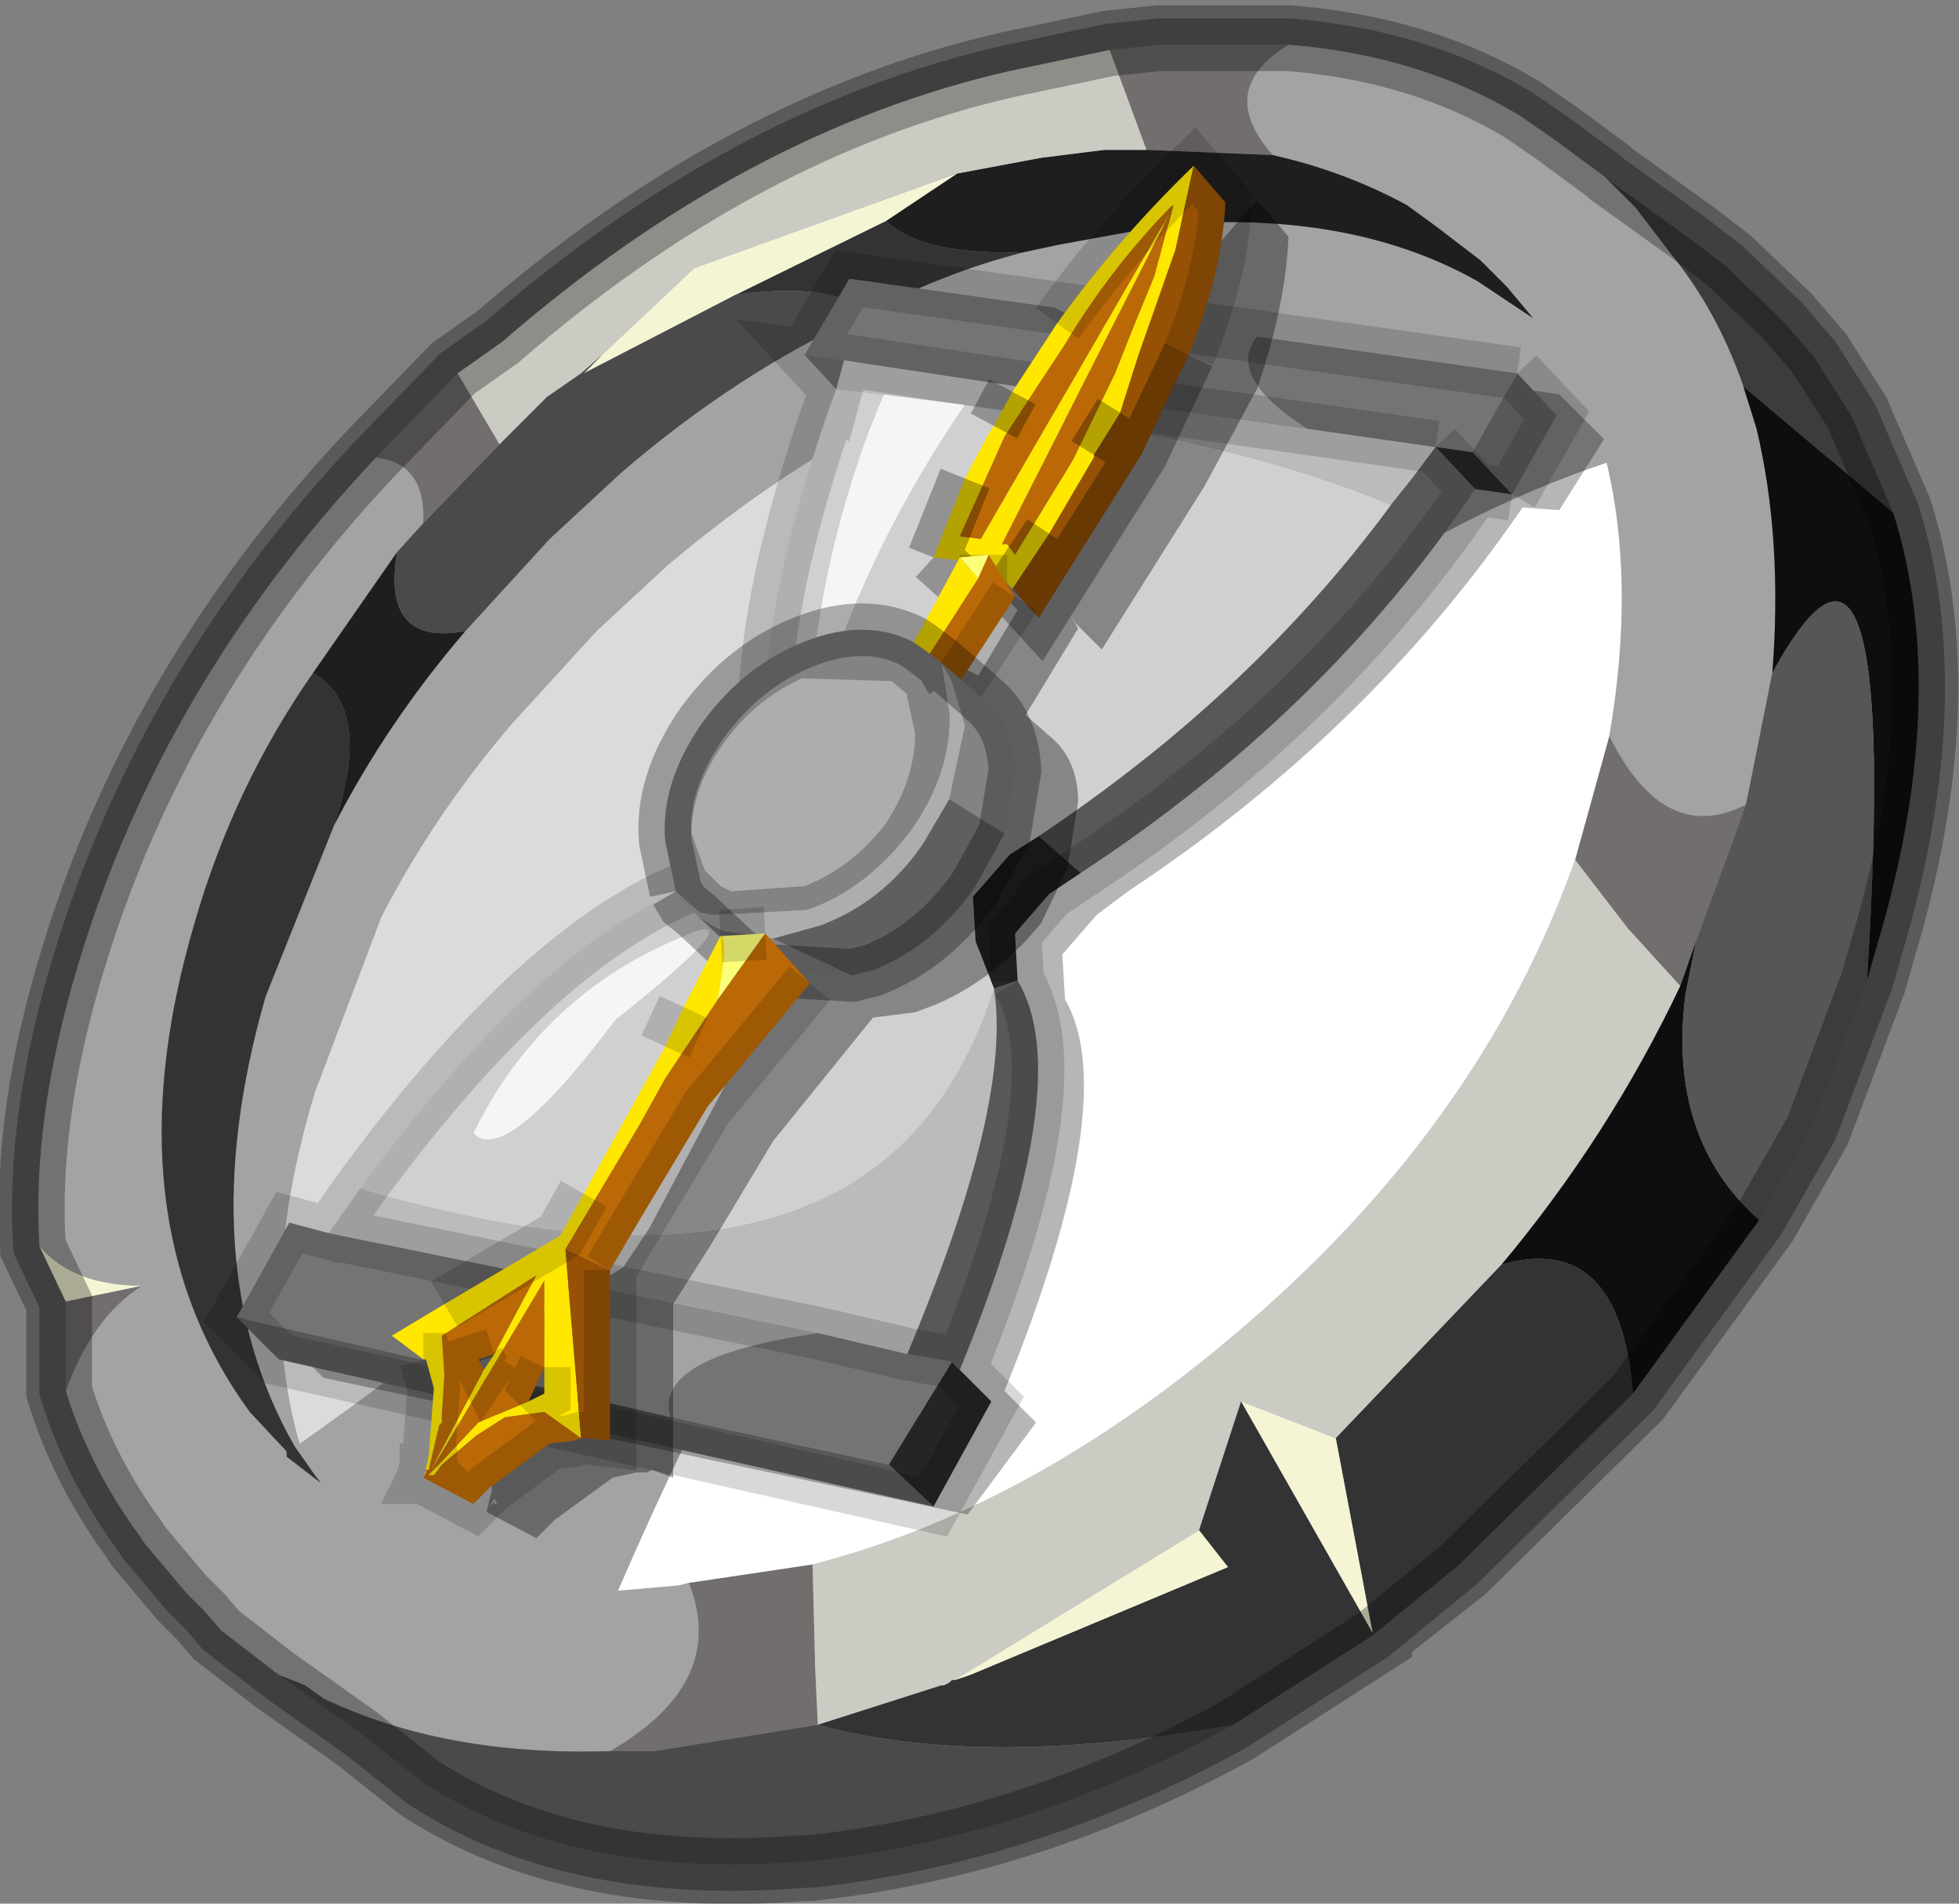 <?xml version="1.0" encoding="UTF-8" standalone="no"?>
<svg xmlns:ffdec="https://www.free-decompiler.com/flash" xmlns:xlink="http://www.w3.org/1999/xlink" ffdec:objectType="shape" height="36.2px" width="37.25px" xmlns="http://www.w3.org/2000/svg">
  <rect width="100%" height="100%" fill="#808080" stroke="none"/>
  <g transform="matrix(1.0, 0.0, 0.0, 1.0, 17.85, 17.8)">
    <path d="M11.7 -15.15 L12.65 -14.45 12.7 -14.4 14.3 -13.25 14.95 -12.75 16.05 -11.7 16.65 -11.0 17.35 -9.9 18.15 -8.05 Q19.25 -4.55 17.85 0.15 L17.65 0.85 16.6 3.65 15.6 5.4 13.2 8.7 9.9 11.95 8.25 13.25 8.25 13.3 5.6 15.0 Q1.7 17.15 -2.45 17.6 L-2.6 17.6 Q-6.95 17.95 -9.8 16.1 L-11.0 15.15 -12.55 14.05 -13.65 13.2 -13.95 12.85 -14.3 12.5 -15.1 11.55 -15.2 11.4 Q-16.15 10.1 -16.6 8.65 L-16.6 6.95 -17.1 5.9 Q-17.25 3.45 -16.35 0.5 -14.75 -4.8 -10.7 -9.1 L-9.15 -10.7 -8.3 -11.3 Q-3.7 -15.3 1.35 -16.45 L3.25 -16.85 4.2 -16.95 6.65 -16.95 Q9.15 -16.75 11.05 -15.6 L11.7 -15.15" fill="#66cccc" fill-opacity="0.286" fill-rule="evenodd" stroke="none"/>
    <path d="M11.7 -15.15 L11.05 -15.6 Q9.15 -16.75 6.65 -16.95 L4.2 -16.95 3.25 -16.85 1.35 -16.45 Q-3.7 -15.3 -8.3 -11.3 L-9.15 -10.7 -10.7 -9.1 Q-14.75 -4.8 -16.35 0.5 -17.25 3.45 -17.1 5.9 L-16.6 6.95 -16.6 8.65 Q-16.15 10.1 -15.2 11.4 L-15.1 11.55 -14.3 12.5 -13.95 12.85 -13.65 13.2 -12.55 14.05 -11.0 15.15 -9.8 16.1 Q-6.95 17.95 -2.6 17.6 L-2.45 17.6 Q1.7 17.15 5.6 15.0 L8.25 13.3 8.25 13.25 9.9 11.95 13.2 8.7 15.6 5.4 16.6 3.65 17.65 0.85 17.85 0.15 Q19.25 -4.55 18.15 -8.05 L17.35 -9.9 16.65 -11.0 16.05 -11.7 14.95 -12.75 14.3 -13.25 12.7 -14.4 12.65 -14.45 11.7 -15.15 Z" fill="none" stroke="#000000" stroke-linecap="butt" stroke-linejoin="miter-clip" stroke-miterlimit="3.0" stroke-opacity="0.298" stroke-width="1.5"/>
    <path d="M15.3 -10.45 Q14.8 -11.9 13.9 -13.0 L13.25 -13.85 12.7 -14.4 14.3 -13.25 14.95 -12.75 16.05 -11.7 16.65 -11.0 17.35 -9.9 18.15 -8.05 15.3 -10.45" fill="#3c3c3c" fill-rule="evenodd" stroke="none"/>
    <path d="M12.7 -14.4 L13.25 -13.85 13.9 -13.0 Q14.8 -11.9 15.3 -10.45 L15.55 -9.65 Q16.05 -7.55 15.85 -5.0 L15.35 -2.5 Q13.8 -1.7 12.75 -3.8 13.25 -6.7 12.7 -9.0 L12.45 -9.65 11.35 -11.7 11.3 -11.75 11.35 -11.7 12.45 -9.65 12.7 -9.0 Q1.6 -5.3 -6.1 12.45 L-4.95 12.35 -4.75 12.3 Q-4.0 14.2 -6.25 15.5 -9.4 15.6 -11.7 14.5 L-12.05 14.25 -12.55 14.05 -13.65 13.2 -13.95 12.85 -14.3 12.5 -15.1 11.55 -15.2 11.4 Q-16.15 10.1 -16.6 8.65 -16.1 7.25 -15.15 6.65 -16.45 6.65 -17.1 5.9 -17.25 3.45 -16.35 0.5 -14.75 -4.8 -10.7 -9.1 -9.75 -9.0 -9.8 -7.85 L-10.3 -7.3 -11.9 -5.0 Q-13.4 -2.85 -14.15 -0.25 -15.8 5.35 -13.1 9.05 L-12.4 9.8 -12.4 9.9 -11.75 10.4 -11.9 10.2 -12.25 9.7 Q-14.25 6.2 -12.8 1.15 L-11.5 -2.1 Q-10.5 -4.05 -9.0 -5.8 L-7.4 -7.55 -6.05 -8.8 Q-3.85 -10.7 -1.45 -11.8 0.05 -12.6 1.6 -13.0 L2.3 -13.15 4.5 -13.55 4.65 -13.55 Q7.95 -13.75 10.25 -12.45 L10.85 -12.05 11.3 -11.75 10.8 -12.35 10.3 -12.85 9.45 -13.5 8.9 -13.9 Q7.7 -14.55 6.35 -14.85 5.25 -16.1 6.65 -16.95 9.15 -16.75 11.05 -15.6 L11.7 -15.15 12.65 -14.45 12.7 -14.4 M-11.8 10.45 L-11.75 10.4 -11.8 10.45 M-11.8 10.4 L-11.75 10.5 -11.65 10.6 -10.95 11.1 -10.55 11.3 Q-10.4 11.35 -10.25 11.5 -8.45 12.4 -6.1 12.45 -8.45 12.4 -10.25 11.5 -10.4 11.35 -10.55 11.3 L-10.95 11.1 -11.65 10.6 -11.75 10.5 -11.8 10.4" fill="#a3a3a3" fill-rule="evenodd" stroke="none"/>
    <path d="M6.65 -16.95 Q5.25 -16.1 6.35 -14.85 L3.95 -14.95 3.25 -16.85 4.2 -16.95 6.65 -16.95 M12.75 -3.8 Q13.8 -1.7 15.35 -2.5 L15.15 -1.95 14.4 0.1 14.1 0.95 13.1 -0.15 12.1 -1.45 12.35 -2.35 12.75 -3.8 M-16.6 8.65 L-16.6 6.95 -15.15 6.65 Q-16.1 7.25 -16.6 8.65 M-10.7 -9.1 L-9.15 -10.7 -8.35 -9.35 -9.8 -7.85 Q-9.75 -9.0 -10.7 -9.1 M-4.75 12.3 L-2.4 11.95 -2.35 13.9 -2.3 15.0 -5.4 15.5 -6.25 15.5 Q-4.0 14.2 -4.75 12.3" fill="#726e6e" fill-rule="evenodd" stroke="none"/>
    <path d="M6.35 -14.85 Q7.7 -14.55 8.9 -13.9 L9.45 -13.5 10.3 -12.85 10.8 -12.35 11.3 -11.75 10.85 -12.05 10.25 -12.45 Q7.95 -13.75 4.65 -13.55 L4.5 -13.55 2.3 -13.15 1.6 -13.0 Q-0.35 -12.95 -1.0 -13.6 L0.35 -14.5 1.95 -14.8 3.15 -14.95 3.95 -14.95 6.35 -14.85 M-9.0 -5.8 Q-10.5 -4.05 -11.5 -2.1 -10.75 -4.35 -11.9 -5.0 L-10.3 -7.3 Q-10.6 -5.5 -9.0 -5.8" fill="#1e1e1e" fill-rule="evenodd" stroke="none"/>
    <path d="M-6.5 -5.8 L-8.1 -4.05 Q-9.6 -2.3 -10.6 -0.35 L-11.85 2.95 Q-13.0 6.7 -12.15 9.65 2.95 -1.0 2.5 -11.3 0.9 -10.9 -0.6 -10.05 -2.9 -8.95 -5.15 -7.05 L-6.5 -5.8" fill="#e9e9e9" fill-rule="evenodd" stroke="none"/>
    <path d="M3.95 -14.95 L3.15 -14.95 1.95 -14.8 0.35 -14.5 -4.65 -12.7 -6.4 -11.05 -6.8 -10.7 -7.45 -10.25 -8.35 -9.35 -9.15 -10.7 -8.3 -11.3 Q-3.7 -15.3 1.35 -16.45 L3.25 -16.85 3.95 -14.95 M12.1 -1.45 L13.1 -0.15 14.1 0.95 Q12.75 3.8 10.7 6.25 L7.55 9.55 5.75 8.85 4.95 11.3 0.3 14.15 0.25 14.15 0.2 14.2 0.1 14.25 0.05 14.25 -2.3 15.0 -2.35 13.9 -2.4 11.95 Q1.7 10.9 5.6 7.6 10.3 3.65 12.1 -1.45" fill="#cbcbc4" fill-rule="evenodd" stroke="none"/>
    <path d="M15.85 -5.0 Q16.05 -7.55 15.55 -9.65 L15.3 -10.45 18.15 -8.05 Q19.25 -4.55 17.85 0.15 L17.65 0.85 Q18.3 -9.5 15.85 -5.0 M14.1 0.95 L14.4 0.1 14.2 1.1 Q13.85 3.85 15.6 5.4 L13.2 8.7 Q12.95 5.6 10.7 6.25 12.75 3.8 14.1 0.95" fill="#0e0e0e" fill-rule="evenodd" stroke="none"/>
    <path d="M12.7 -9.0 Q13.25 -6.7 12.75 -3.8 L12.35 -2.35 12.1 -1.45 Q10.3 3.65 5.6 7.6 1.7 10.9 -2.4 11.95 L-4.75 12.3 -4.95 12.35 -6.1 12.45 Q1.6 -5.3 12.7 -9.0" fill="#ffffff" fill-rule="evenodd" stroke="none"/>
    <path d="M15.35 -2.5 L15.85 -5.0 Q18.3 -9.5 17.65 0.85 L16.6 3.65 15.6 5.4 Q13.85 3.85 14.2 1.1 L14.4 0.1 15.15 -1.95 15.35 -2.5" fill="#565656" fill-rule="evenodd" stroke="none"/>
    <path d="M-1.0 -13.6 Q-0.35 -12.95 1.6 -13.0 0.05 -12.6 -1.45 -11.8 -1.85 -12.45 -3.85 -12.2 L-1.0 -13.6 M-11.5 -2.1 L-12.8 1.15 Q-14.25 6.2 -12.25 9.7 L-11.9 10.2 -11.75 10.4 -12.4 9.9 -12.4 9.8 -13.1 9.05 Q-15.8 5.35 -14.15 -0.25 -13.4 -2.85 -11.9 -5.0 -10.75 -4.35 -11.5 -2.1 M13.2 8.7 L9.9 11.95 8.25 13.3 5.6 15.0 Q0.8 15.85 -2.3 15.0 L0.05 14.25 0.1 14.25 0.2 14.2 0.25 14.15 0.3 14.15 0.6 14.05 5.5 12.0 4.95 11.3 5.75 8.85 8.25 13.25 7.55 9.55 10.7 6.25 Q12.95 5.6 13.2 8.7 M8.25 13.3 L5.5 12.0 8.25 13.3" fill="#333333" fill-rule="evenodd" stroke="none"/>
    <path d="M0.35 -14.5 L-1.0 -13.6 -3.85 -12.2 -6.75 -10.7 -6.4 -11.05 -4.65 -12.7 0.35 -14.5 M-16.6 6.95 L-17.1 5.9 Q-16.45 6.65 -15.15 6.65 L-16.6 6.95 M5.75 8.85 L7.55 9.55 8.25 13.25 5.75 8.85 M4.95 11.3 L5.5 12.0 0.6 14.05 0.3 14.15 4.95 11.3" fill="#f5f5d6" fill-rule="evenodd" stroke="none"/>
    <path d="M-1.45 -11.8 Q-3.85 -10.7 -6.05 -8.8 L-7.4 -7.55 -9.0 -5.8 Q-10.6 -5.5 -10.3 -7.3 L-9.8 -7.85 -8.35 -9.35 -7.45 -10.25 -6.8 -10.7 -6.4 -11.05 -6.75 -10.7 -3.85 -12.2 Q-1.85 -12.45 -1.45 -11.8 M5.6 15.0 Q1.7 17.15 -2.45 17.6 L-2.6 17.6 Q-6.95 17.95 -9.8 16.1 L-11.0 15.15 -12.55 14.05 -12.05 14.25 -11.7 14.5 Q-9.4 15.6 -6.25 15.5 L-5.4 15.5 -2.3 15.0 Q0.8 15.85 5.6 15.0" fill="#4a4a4a" fill-rule="evenodd" stroke="none"/>
    <path d="M-6.5 -5.8 L-5.15 -7.05 Q-2.9 -8.95 -0.6 -10.05 0.9 -10.9 2.5 -11.3 2.95 -1.0 -12.15 9.65 -13.0 6.7 -11.85 2.95 L-10.6 -0.35 Q-9.6 -2.3 -8.1 -4.05 L-6.5 -5.8" fill="#dbdbdb" fill-rule="evenodd" stroke="none"/>
    <path d="M12.7 -14.4 L12.65 -14.45 11.7 -15.15 11.05 -15.6 Q9.15 -16.75 6.65 -16.95 L4.2 -16.95 3.25 -16.85 1.35 -16.45 Q-3.7 -15.3 -8.3 -11.3 L-9.15 -10.7 -10.7 -9.1 Q-14.75 -4.8 -16.35 0.5 -17.25 3.45 -17.1 5.9 L-16.6 6.95 -16.6 8.65 Q-16.15 10.1 -15.2 11.4 L-15.1 11.55 -14.3 12.5 -13.95 12.85 -13.65 13.2 -12.55 14.05 -11.0 15.15 -9.8 16.1 Q-6.95 17.95 -2.6 17.6 L-2.45 17.6 Q1.7 17.15 5.6 15.0 L8.25 13.3 9.9 11.95 13.2 8.7 15.6 5.4 16.6 3.65 17.65 0.85 17.85 0.15 Q19.25 -4.55 18.15 -8.05 L17.35 -9.9 16.65 -11.0 16.05 -11.7 14.95 -12.75 14.3 -13.25 12.7 -14.4 Z" ffdec:has-small-stroke="true" ffdec:original-stroke-width="0.5" fill="none" stroke="#000000" stroke-linecap="butt" stroke-linejoin="miter-clip" stroke-miterlimit="3.0" stroke-opacity="0.302" stroke-width="1.0"/>
    <path d="M11.8 -10.3 L12.65 -9.45 11.8 -8.1 11.1 -8.15 Q8.2 -3.9 3.6 -0.85 L3.0 -0.4 2.35 0.35 2.4 1.2 Q3.5 3.1 1.25 8.65 L1.85 9.25 0.55 11.0 -11.7 8.4 -12.5 7.6 -11.45 5.85 -10.7 6.0 -10.1 5.2 Q-6.45 0.1 -3.3 -0.8 -2.25 -1.75 -2.35 -2.1 -2.85 -5.15 -1.1 -10.05 L-1.7 -10.7 -0.8 -12.2 11.8 -10.3" fill="#000000" fill-opacity="0.286" fill-rule="evenodd" stroke="none"/>
    <path d="M7.0 -9.65 L9.45 -9.3 9.0 -8.7 8.6 -8.2 Q5.5 -9.5 0.5 -10.1 L-1.05 -10.3 -1.95 -10.4 -1.8 -10.95 4.15 -10.05 7.0 -9.65 M-11.6 5.65 L-11.0 4.8 Q-1.1 7.75 1.05 1.0 1.4 3.2 -0.6 7.95 L-2.3 7.55 -6.95 6.6 -11.6 5.65" fill="#bbbbbb" fill-rule="evenodd" stroke="none"/>
    <path d="M9.45 -9.3 L7.0 -9.65 Q5.45 -10.65 6.05 -11.4 L11.0 -10.7 10.15 -9.2 9.45 -9.3 M4.15 -10.05 L-1.8 -10.95 -2.55 -11.05 -1.7 -12.5 2.2 -11.95 Q4.8 -10.75 4.15 -10.05 M-13.35 7.25 L-12.35 5.45 -11.6 5.65 -6.95 6.6 Q-7.0 7.7 -9.2 8.2 L-13.35 7.25 M-0.95 10.05 L-5.1 9.15 Q-5.45 8.0 -2.3 7.55 L-0.6 7.95 0.25 8.1 -0.95 10.05" fill="#747474" fill-rule="evenodd" stroke="none"/>
    <path d="M8.6 -8.2 L9.0 -8.7 9.45 -9.3 10.2 -8.5 Q7.35 -4.25 2.7 -1.2 L1.9 -1.9 Q5.95 -4.6 8.6 -8.2 M10.15 -9.2 L11.0 -10.7 11.75 -9.9 10.9 -8.4 10.15 -9.2 M1.05 1.0 L1.5 0.85 Q2.65 2.75 0.4 8.25 L0.25 8.1 -0.6 7.95 Q1.4 3.2 1.05 1.0 M-0.1 10.85 L-12.55 8.05 -13.35 7.25 -9.2 8.2 -5.1 9.15 -0.95 10.05 -0.1 10.85" fill="#585858" fill-rule="evenodd" stroke="none"/>
    <path d="M7.0 -9.65 L4.15 -10.05 Q4.8 -10.75 2.2 -11.95 L6.05 -11.4 Q5.45 -10.65 7.0 -9.65 M-5.1 9.15 L-9.2 8.2 Q-7.0 7.7 -6.95 6.6 L-2.3 7.55 Q-5.45 8.0 -5.1 9.15" fill="#a3a3a3" fill-rule="evenodd" stroke="none"/>
    <path d="M9.45 -9.3 L10.15 -9.2 10.9 -8.4 10.2 -8.5 9.45 -9.3 M1.05 1.0 L0.7 0.1 0.65 -0.75 1.35 -1.55 1.9 -1.9 2.7 -1.2 2.1 -0.8 1.45 -0.05 1.5 0.85 1.05 1.0 M0.4 8.25 L1.0 8.85 -0.1 10.85 -0.95 10.05 0.25 8.1 0.4 8.25" fill="#252525" fill-rule="evenodd" stroke="none"/>
    <path d="M-1.95 -10.4 L-1.05 -10.3 Q-2.4 -7.05 -2.5 -3.6 -1.6 -7.05 0.5 -10.1 5.5 -9.5 8.6 -8.2 5.95 -4.6 1.9 -1.9 L1.35 -1.55 0.65 -0.75 0.7 0.1 1.05 1.0 Q-1.1 7.75 -11.0 4.8 -7.3 -0.25 -4.15 -1.15 -3.15 -2.15 -3.2 -2.45 -3.75 -5.45 -1.95 -10.4 M-6.15 1.6 Q-3.7 -0.35 -4.6 -0.1 -7.5 1.0 -8.85 3.75 -8.25 4.4 -6.15 1.6" fill="#d0d0d0" fill-rule="evenodd" stroke="none"/>
    <path d="M-1.05 -10.3 L0.5 -10.1 Q-1.6 -7.05 -2.5 -3.6 -2.4 -7.05 -1.05 -10.3 M-6.15 1.6 Q-8.25 4.4 -8.85 3.75 -7.5 1.0 -4.6 -0.1 -3.7 -0.35 -6.15 1.6" fill="#f5f5f5" fill-rule="evenodd" stroke="none"/>
    <path d="M-1.8 -10.95 L-1.95 -10.4 -2.55 -11.05 -1.8 -10.95" fill="#000000" fill-opacity="0.357" fill-rule="evenodd" stroke="none"/>
    <path d="M9.45 -9.3 L7.0 -9.65 4.15 -10.05 -1.8 -10.95 -1.95 -10.4 -2.55 -11.05 -1.8 -10.95 M11.0 -10.7 L6.05 -11.4 2.2 -11.95 -1.7 -12.5 -2.55 -11.05 M1.5 0.85 L1.45 -0.05 2.1 -0.8 2.7 -1.2 Q7.35 -4.25 10.2 -8.5 L9.45 -9.3 M10.9 -8.4 L11.75 -9.9 11.0 -10.7 M10.2 -8.5 L10.9 -8.4 M0.4 8.25 L1.0 8.85 -0.1 10.85 -12.55 8.05 -13.35 7.25 -12.35 5.45 -11.6 5.65 -11.0 4.8 Q-7.3 -0.25 -4.15 -1.15 -3.15 -2.15 -3.2 -2.45 -3.75 -5.45 -1.95 -10.4 M0.25 8.1 L0.4 8.25 Q2.65 2.75 1.5 0.85 M-6.95 6.6 L-11.6 5.65 M-6.95 6.6 L-2.3 7.55 -0.6 7.95 0.25 8.1" ffdec:has-small-stroke="true" ffdec:original-stroke-width="0.25" fill="none" stroke="#000000" stroke-linecap="butt" stroke-linejoin="miter-clip" stroke-miterlimit="3.0" stroke-opacity="0.153" stroke-width="1.0"/>
    <path d="M-6.6 9.5 L-6.3 9.4 -6.3 8.85 -6.6 9.5 M-8.55 10.85 L-8.45 10.75 -8.45 10.8 -8.4 10.8 -8.45 10.7 -8.55 10.85 M-7.45 8.7 L-7.4 8.9 -7.25 8.6 -7.45 8.7 M6.05 -14.0 L6.65 -13.3 Q6.6 -12.0 6.05 -10.4 L5.05 -8.55 3.1 -5.45 2.6 -5.95 2.5 -6.1 2.65 -5.85 1.65 -4.2 2.0 -3.9 2.05 -3.85 Q2.65 -3.4 2.65 -2.55 L2.45 -1.3 1.95 -0.25 Q1.1 0.8 -0.05 1.3 L-0.45 1.45 -1.25 1.55 -3.15 3.9 -4.35 5.9 -5.05 7.0 -5.05 10.3 -5.45 10.15 -5.55 10.2 -5.75 10.2 -6.2 10.3 -7.3 11.1 -7.65 11.45 -8.6 10.95 -8.5 10.55 -8.4 9.25 Q-8.4 8.95 -8.55 8.7 L-8.6 8.7 -9.15 8.2 -6.0 6.3 -5.5 5.55 -2.9 0.65 -3.3 0.3 -3.35 0.25 -3.55 0.05 -3.75 -0.2 -4.0 -1.15 Q-4.1 -2.25 -3.3 -3.4 -2.5 -4.5 -1.3 -4.95 -0.1 -5.45 0.75 -4.95 L1.5 -6.2 1.15 -6.55 1.75 -8.05 1.85 -8.3 2.15 -8.9 2.25 -9.05 2.6 -9.7 3.45 -11.0 6.05 -14.0" fill="#000000" fill-opacity="0.357" fill-rule="evenodd" stroke="none"/>
    <path d="M4.1 -12.55 L4.45 -13.85 4.45 -13.9 Q3.3 -12.75 2.4 -11.25 L1.25 -9.5 0.4 -7.6 0.8 -7.55 4.45 -13.85 1.2 -7.45 1.3 -7.45 1.45 -7.25 2.55 -9.05 3.35 -10.7 3.75 -11.7 4.1 -12.55 M4.85 -14.65 L4.5 -13.05 3.8 -11.05 3.45 -9.95 2.95 -9.15 2.95 -9.1 2.1 -7.65 1.4 -6.6 Q0.9 -7.15 0.3 -7.15 L-0.1 -7.2 0.5 -8.7 0.6 -8.9 0.95 -9.55 1.05 -9.7 1.4 -10.35 2.25 -11.65 Q3.4 -13.25 4.85 -14.65" fill="#ffe700" fill-rule="evenodd" stroke="none"/>
    <path d="M4.1 -12.55 L3.75 -11.7 3.35 -10.7 2.55 -9.05 1.45 -7.25 1.3 -7.45 1.2 -7.45 4.45 -13.85 0.8 -7.55 0.4 -7.6 1.25 -9.5 2.4 -11.25 Q3.3 -12.75 4.45 -13.9 L4.45 -13.85 4.1 -12.55" fill="#bb6906" fill-rule="evenodd" stroke="none"/>
    <path d="M4.85 -14.65 L5.45 -13.95 Q5.4 -12.65 4.75 -11.05 L3.85 -9.15 1.9 -6.05 1.4 -6.6 2.1 -7.65 2.95 -9.1 2.95 -9.15 3.45 -9.95 3.8 -11.05 4.5 -13.05 4.85 -14.65" fill="#965105" fill-rule="evenodd" stroke="none"/>
    <path d="M4.75 -11.05 Q5.4 -12.65 5.45 -13.95 L4.85 -14.65 Q3.4 -13.25 2.25 -11.65 M0.4 -6.75 L1.3 -6.75" ffdec:has-small-stroke="true" ffdec:original-stroke-width="0.25" fill="none" stroke="#000000" stroke-linecap="butt" stroke-linejoin="miter-clip" stroke-miterlimit="3.0" stroke-opacity="0.153" stroke-width="1.0"/>
    <path d="M3.45 -9.95 L2.95 -9.15 M2.1 -7.65 L1.4 -6.6 1.9 -6.05 3.85 -9.15 4.75 -11.05 M1.05 -9.7 L1.4 -10.35 M-0.1 -7.2 L0.4 -6.75 M-0.1 -7.2 L0.5 -8.7" ffdec:has-small-stroke="true" ffdec:original-stroke-width="0.1" fill="none" stroke="#000000" stroke-linecap="butt" stroke-linejoin="miter-clip" stroke-miterlimit="3.0" stroke-opacity="0.298" stroke-width="1.0"/>
    <path d="M0.75 -6.8 L0.4 -7.2 0.95 -7.25 0.75 -6.8" fill="#fcff78" fill-rule="evenodd" stroke="none"/>
    <path d="M0.4 -7.2 L0.75 -6.8 -0.7 -4.55 -1.05 -4.5 -0.95 -4.65 -0.6 -5.35 0.4 -7.2" fill="#ffe700" fill-rule="evenodd" stroke="none"/>
    <path d="M0.75 -6.8 L0.95 -7.25 1.45 -6.45 0.25 -4.6 -0.7 -4.55 0.75 -6.8" fill="#bb6906" fill-rule="evenodd" stroke="none"/>
    <path d="M-0.6 -5.35 L-0.95 -4.65 M1.45 -6.45 L0.25 -4.6" ffdec:has-small-stroke="true" ffdec:original-stroke-width="0.25" fill="none" stroke="#000000" stroke-linecap="butt" stroke-linejoin="miter-clip" stroke-miterlimit="3.0" stroke-opacity="0.153" stroke-width="1.0"/>
    <path d="M-4.55 -0.35 L-4.6 -0.4 -4.85 -0.6 -5.0 -0.85 -4.55 -0.45 -4.3 -0.4 -2.5 -0.5 Q-1.35 -0.9 -0.5 -2.05 0.25 -3.15 0.2 -4.25 L0.05 -5.2 0.25 -4.85 0.5 -4.0 0.2 -2.6 -0.3 -1.75 Q-1.05 -0.65 -2.25 -0.2 L-3.15 0.05 -4.1 -0.1 -4.3 -0.2 -4.55 -0.35" fill="#adadad" fill-rule="evenodd" stroke="none"/>
    <path d="M-5.0 -0.85 L-5.2 -1.8 Q-5.3 -2.9 -4.5 -4.05 -3.7 -5.15 -2.55 -5.6 -1.4 -6.05 -0.5 -5.6 L-0.35 -5.5 0.05 -5.2 0.8 -4.55 0.85 -4.5 Q1.4 -4.05 1.45 -3.15 L1.25 -1.95 0.2 -2.6 0.5 -4.0 0.25 -4.85 0.05 -5.2 0.2 -4.25 Q0.25 -3.15 -0.5 -2.05 -1.35 -0.9 -2.5 -0.5 L-4.3 -0.4 -4.55 -0.45 -5.0 -0.85 M-1.65 0.75 L-3.3 0.65 -3.55 0.5 -3.8 0.35 -4.55 -0.35 -4.3 -0.2 -4.1 -0.1 -3.15 0.05 -1.65 0.75" fill="#838383" fill-rule="evenodd" stroke="none"/>
    <path d="M1.25 -1.95 L0.7 -0.95 Q-0.1 0.2 -1.25 0.65 L-1.65 0.75 -3.15 0.05 -2.25 -0.2 Q-1.05 -0.65 -0.3 -1.75 L0.2 -2.6 1.25 -1.95" fill="#5f5f5f" fill-rule="evenodd" stroke="none"/>
    <path d="M-5.0 -0.85 L-5.2 -1.8 Q-5.3 -2.9 -4.5 -4.05 -3.7 -5.15 -2.55 -5.6 -1.4 -6.05 -0.5 -5.6 L-0.35 -5.5 0.05 -5.2 0.8 -4.55 0.85 -4.5 Q1.4 -4.05 1.45 -3.15 L1.25 -1.95 0.7 -0.95 Q-0.1 0.2 -1.25 0.65 L-1.65 0.75 -3.3 0.65 -3.55 0.5 -3.8 0.35 -4.55 -0.35 -4.6 -0.4 -4.85 -0.6 -5.0 -0.85 M0.05 -5.2 L0.25 -4.85" ffdec:has-small-stroke="true" ffdec:original-stroke-width="0.1" fill="none" stroke="#000000" stroke-linecap="butt" stroke-linejoin="miter-clip" stroke-miterlimit="3.0" stroke-opacity="0.298" stroke-width="1.0"/>
    <path d="M-0.9 -4.85 L-0.6 -4.6 -0.6 -4.55 -0.45 -3.85 Q-0.45 -3.0 -1.0 -2.15 -1.65 -1.3 -2.55 -0.95 L-3.95 -0.85 -4.15 -0.95 -4.45 -1.25 -4.7 -1.95 Q-4.7 -2.8 -4.1 -3.65 -3.5 -4.5 -2.6 -4.9 L-1.0 -4.85 -0.9 -4.85" fill="#adadad" fill-rule="evenodd" stroke="none"/>
    <path d="M-2.45 0.9 L-4.4 3.25 -5.6 5.25 -6.25 6.35 -7.1 5.95 -5.7 3.6 -5.2 2.7 -4.2 1.2 -3.3 -0.05 -2.45 0.9 M-6.8 9.55 L-6.95 9.6 -7.4 9.65 -8.55 10.5 -8.85 10.8 -9.8 10.3 -9.75 10.2 -9.75 10.15 -9.7 10.15 -9.5 9.3 -9.45 9.25 -9.45 9.1 -9.4 8.35 -9.45 7.6 -7.65 6.45 -8.45 7.95 -8.75 8.05 -8.65 8.25 -9.65 10.15 -7.5 6.55 -7.5 8.2 -7.8 8.85 -8.75 9.25 -9.5 10.05 -9.7 10.25 -9.6 10.25 -9.45 10.05 -8.8 9.5 -8.25 9.15 -7.5 9.05 -6.8 9.55 M-9.45 7.6 L-8.75 8.05 -9.45 7.6 M-9.7 10.3 L-9.75 10.3 -9.8 10.3 -9.75 10.3 -9.7 10.3 M-9.65 10.05 L-9.6 9.9 -9.5 9.3 -9.6 9.9 -9.65 10.05" fill="#bb6906" fill-rule="evenodd" stroke="none"/>
    <path d="M-4.2 1.2 L-5.2 2.7 -5.7 3.6 -7.1 5.95 -6.8 9.55 -7.5 9.05 -8.25 9.15 -8.8 9.5 -9.45 10.05 -9.6 10.25 -9.7 10.25 -9.5 10.05 -8.75 9.25 -7.8 8.85 -7.5 8.7 -7.5 8.2 -7.5 6.55 -9.65 10.15 -8.65 8.25 -8.45 7.95 -7.65 6.45 -9.45 7.6 -9.4 8.35 -9.45 9.1 -9.45 9.25 -9.5 9.3 -9.7 10.15 -9.75 10.1 -9.7 9.95 -9.7 9.9 Q-9.65 9.7 -9.65 9.85 L-9.7 9.95 -9.65 9.85 Q-9.65 9.7 -9.7 9.9 L-9.7 9.95 -9.75 10.1 -9.7 10.15 -9.75 10.15 -9.75 10.2 -9.8 10.3 -9.75 10.15 -9.75 10.1 -9.7 9.9 -9.6 8.6 -9.75 8.05 -9.8 8.05 -10.4 7.6 -9.4 7.0 -7.2 5.7 -6.75 4.9 -5.2 2.1 -4.85 1.35 -4.15 0.0 Q-4.0 0.05 -4.2 1.2" fill="#ffe700" fill-rule="evenodd" stroke="none"/>
    <path d="M-3.3 -0.05 L-4.2 1.2 Q-4.0 0.05 -4.15 0.0 L-3.3 -0.05" fill="#fcff78" fill-rule="evenodd" stroke="none"/>
    <path d="M-7.1 5.95 L-6.25 6.35 -6.25 9.6 -6.65 9.55 -6.8 9.55 -7.1 5.95" fill="#965105" fill-rule="evenodd" stroke="none"/>
    <path d="M-6.25 6.35 L-5.6 5.25 -4.4 3.25 -2.45 0.9 M-6.25 6.35 L-6.25 9.6 -6.65 9.55 -6.8 9.55 -6.95 9.6 -7.4 9.65 -8.55 10.5 -8.85 10.8 -9.8 10.3 -9.75 10.15 -9.75 10.1 -9.7 9.9 -9.6 8.6 -9.75 8.05 -9.8 8.05 M-9.4 7.0 L-7.2 5.7 -6.75 4.9 M-5.2 2.1 L-4.85 1.35 M-4.15 0.0 L-3.3 -0.05 M-7.5 8.2 L-7.5 8.7 -7.8 8.85 -7.5 8.2 M-8.45 7.95 L-8.65 8.25 -8.75 8.05 -8.45 7.95 M-9.7 9.95 L-9.65 9.85 Q-9.65 9.7 -9.7 9.9 L-9.7 9.95 -9.75 10.1 -9.7 10.15 -9.75 10.15 -9.75 10.2 -9.8 10.3 -9.75 10.3 -9.7 10.3" ffdec:has-small-stroke="true" ffdec:original-stroke-width="0.25" fill="none" stroke="#000000" stroke-linecap="butt" stroke-linejoin="miter-clip" stroke-miterlimit="3.0" stroke-opacity="0.153" stroke-width="1.0"/>
  </g>
</svg>
